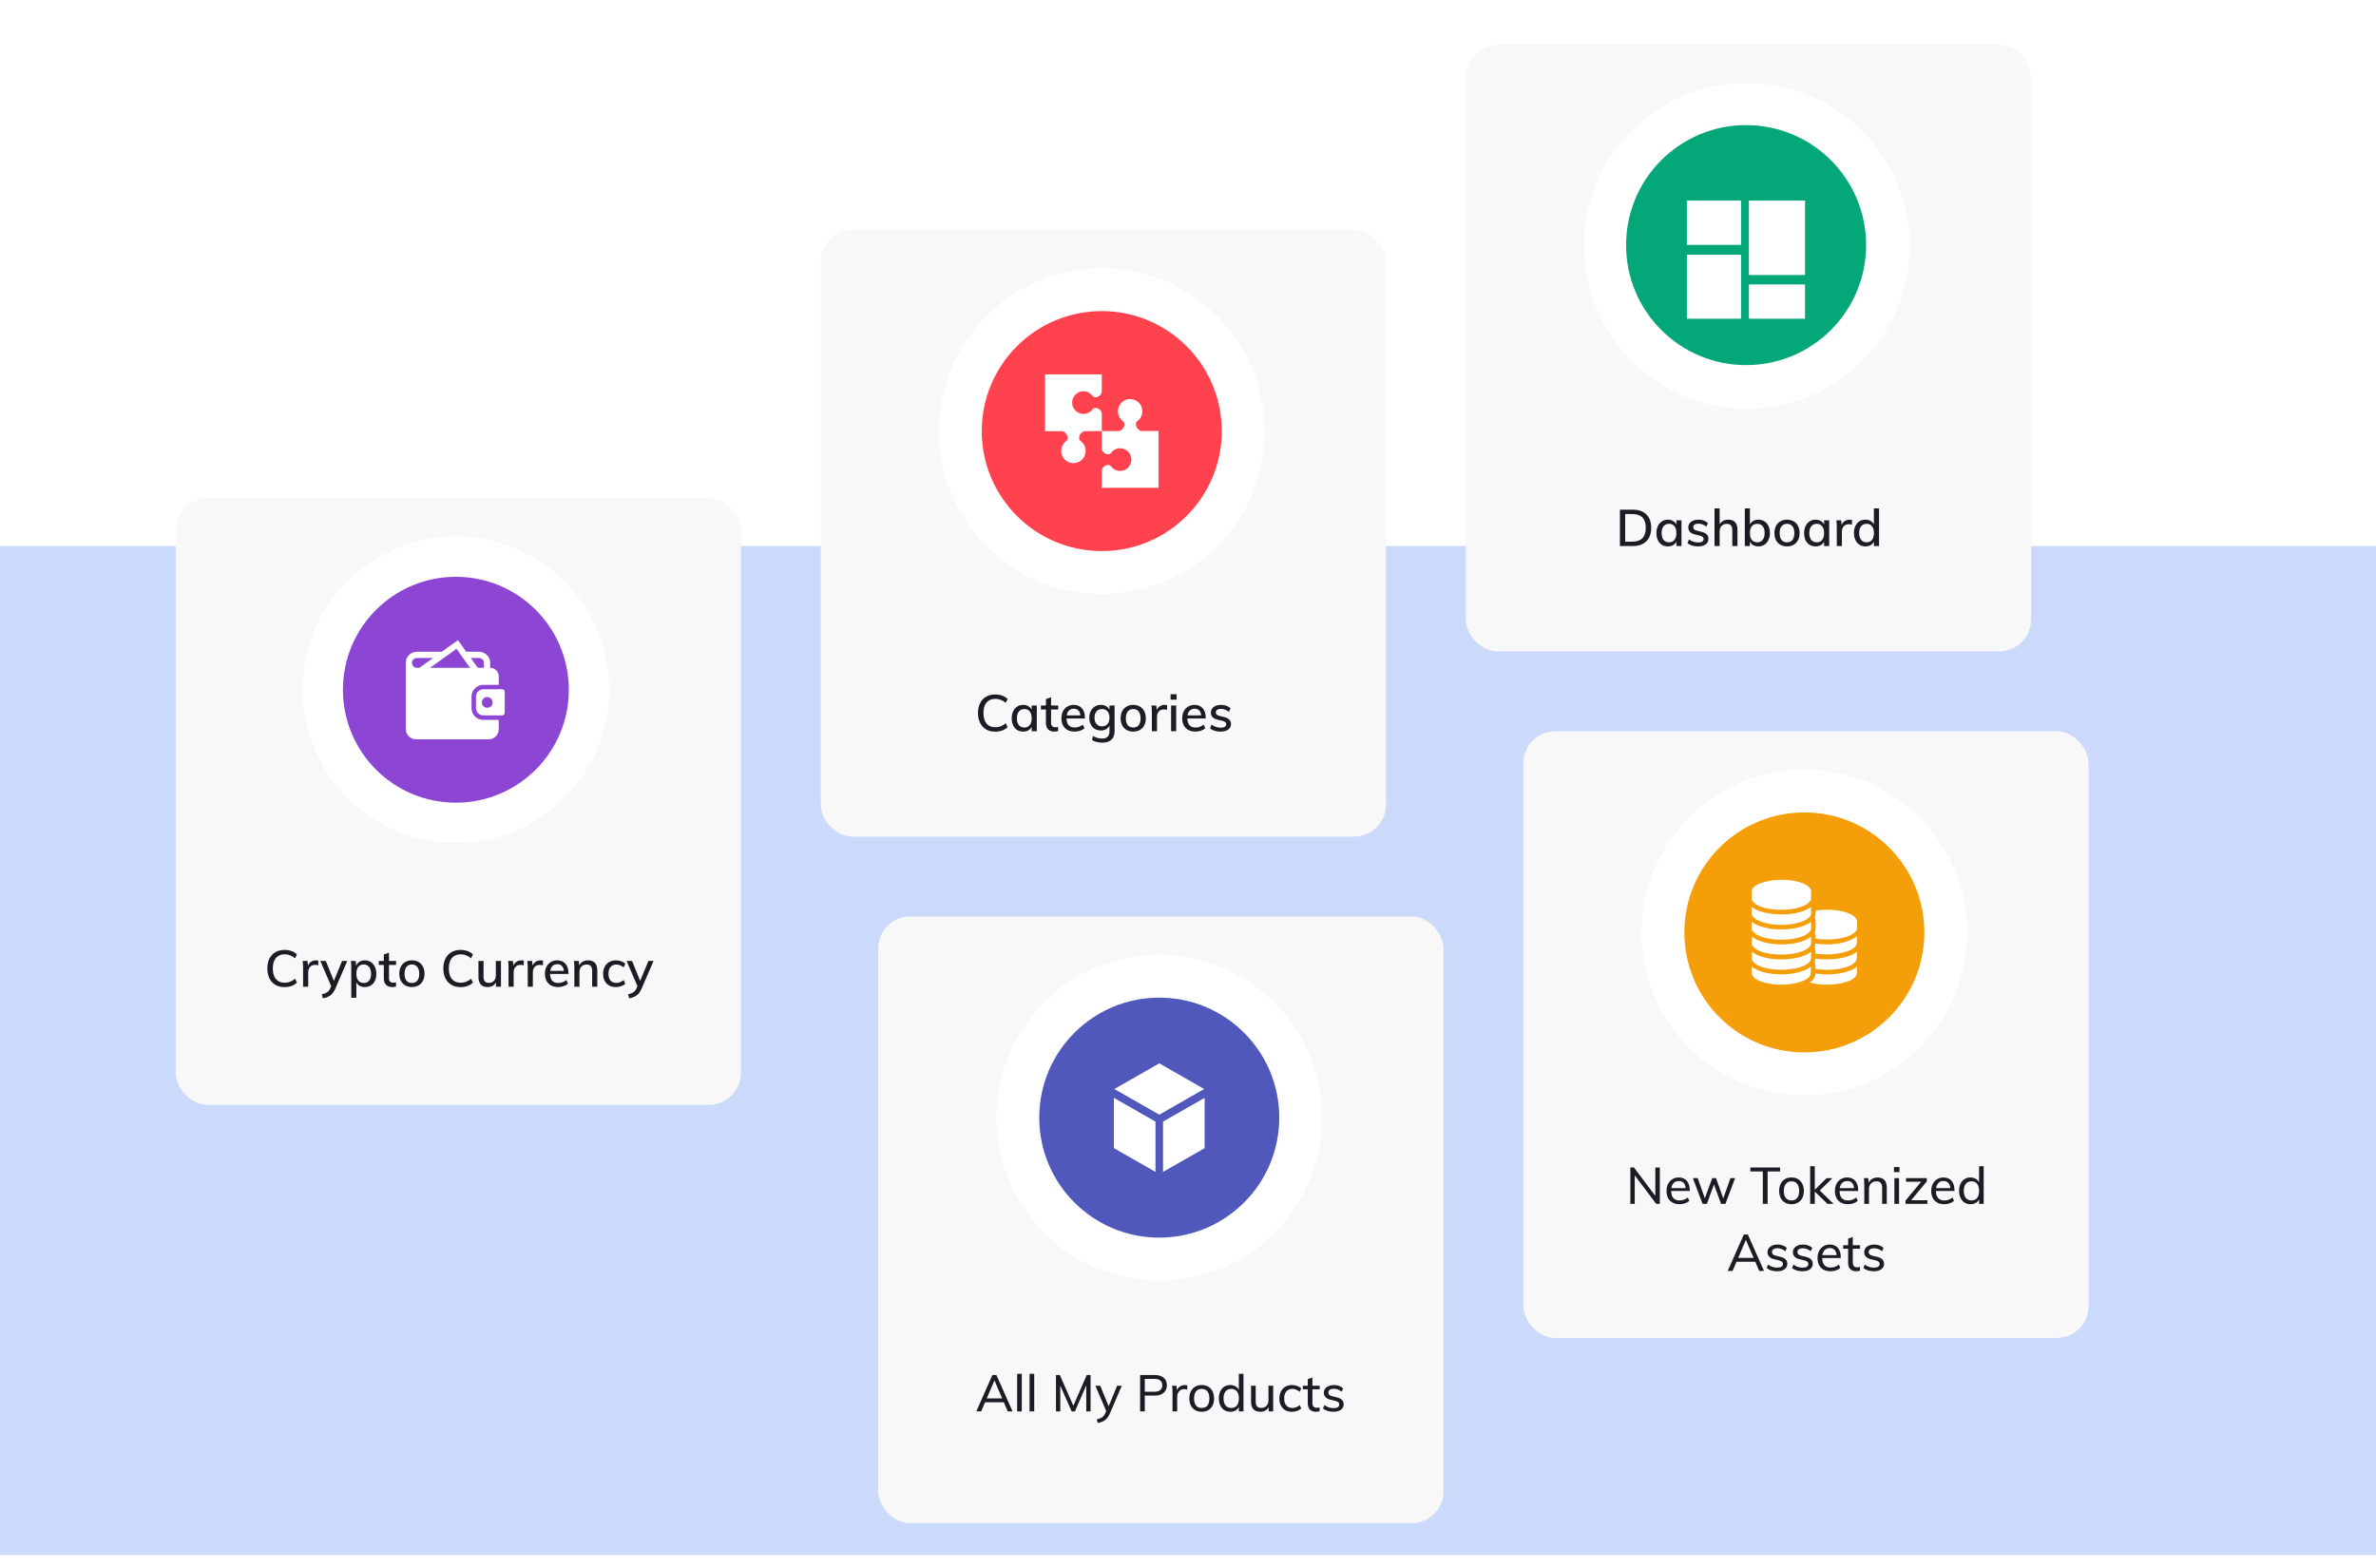 <svg width="744" height="491" viewBox="0 0 744 491" fill="none" xmlns="http://www.w3.org/2000/svg">
<rect opacity="0.3" y="171" width="828" height="316" fill="#5282F0"/>
<g filter="url(#filter0_d)">
<rect x="459" y="11" width="177" height="190" rx="10" fill="#F8F8F8"/>
</g>
<circle cx="547" cy="77" r="51" fill="white"/>
<circle cx="546.758" cy="76.758" r="37.579" fill="#04A777"/>
<g clip-path="url(#clip0)">
<path d="M545.176 76.685H528.215V62.81H545.176V76.685Z" fill="white"/>
<path d="M565.215 86.116H547.64V62.81H565.213V86.116H565.215Z" fill="white"/>
<path d="M545.176 99.809H528.215V79.768H545.176V99.809Z" fill="white"/>
<path d="M565.215 99.806H547.64V89.078H565.213V99.806H565.215Z" fill="white"/>
</g>
<path d="M507.25 159.608H511.234C513.079 159.608 514.509 160.104 515.522 161.096C516.535 162.088 517.042 163.485 517.042 165.288C517.042 167.101 516.535 168.509 515.522 169.512C514.509 170.504 513.079 171 511.234 171H507.25V159.608ZM511.138 169.624C513.943 169.624 515.346 168.179 515.346 165.288C515.346 162.419 513.943 160.984 511.138 160.984H508.898V169.624H511.138ZM526.529 162.936V171H524.929V169.624C524.694 170.104 524.342 170.472 523.873 170.728C523.414 170.984 522.875 171.112 522.257 171.112C521.542 171.112 520.913 170.941 520.369 170.6C519.835 170.259 519.419 169.779 519.121 169.16C518.822 168.531 518.673 167.8 518.673 166.968C518.673 166.136 518.822 165.4 519.121 164.76C519.43 164.12 519.857 163.624 520.401 163.272C520.945 162.92 521.563 162.744 522.257 162.744C522.875 162.744 523.414 162.877 523.873 163.144C524.331 163.4 524.683 163.768 524.929 164.248V162.936H526.529ZM522.641 169.832C523.366 169.832 523.926 169.581 524.321 169.08C524.726 168.568 524.929 167.853 524.929 166.936C524.929 166.008 524.726 165.293 524.321 164.792C523.926 164.291 523.361 164.04 522.625 164.04C521.899 164.04 521.329 164.301 520.913 164.824C520.507 165.336 520.305 166.051 520.305 166.968C520.305 167.875 520.507 168.579 520.913 169.08C521.329 169.581 521.905 169.832 522.641 169.832ZM531.719 171.112C530.311 171.112 529.201 170.771 528.391 170.088L528.871 168.92C529.713 169.56 530.679 169.88 531.767 169.88C532.321 169.88 532.743 169.789 533.031 169.608C533.319 169.416 533.463 169.149 533.463 168.808C533.463 168.52 533.361 168.296 533.159 168.136C532.967 167.965 532.636 167.821 532.167 167.704L530.823 167.384C530.119 167.235 529.58 166.973 529.207 166.6C528.844 166.216 528.663 165.741 528.663 165.176C528.663 164.451 528.951 163.864 529.527 163.416C530.113 162.968 530.887 162.744 531.847 162.744C532.423 162.744 532.967 162.835 533.479 163.016C534.001 163.197 534.444 163.453 534.807 163.784L534.311 164.92C533.532 164.301 532.711 163.992 531.847 163.992C531.324 163.992 530.919 164.093 530.631 164.296C530.343 164.488 530.199 164.76 530.199 165.112C530.199 165.389 530.289 165.613 530.471 165.784C530.652 165.955 530.94 166.088 531.335 166.184L532.711 166.52C533.479 166.691 534.044 166.963 534.407 167.336C534.78 167.699 534.967 168.173 534.967 168.76C534.967 169.485 534.673 170.061 534.087 170.488C533.511 170.904 532.721 171.112 531.719 171.112ZM541.16 162.744C543.09 162.744 544.056 163.821 544.056 165.976V171H542.44V166.072C542.44 165.368 542.301 164.856 542.024 164.536C541.757 164.216 541.325 164.056 540.728 164.056C540.045 164.056 539.496 164.269 539.08 164.696C538.674 165.123 538.472 165.693 538.472 166.408V171H536.872V159.224H538.472V164.184C538.738 163.715 539.106 163.357 539.576 163.112C540.045 162.867 540.573 162.744 541.16 162.744ZM550.628 162.744C551.332 162.744 551.956 162.915 552.5 163.256C553.044 163.597 553.465 164.083 553.764 164.712C554.063 165.341 554.212 166.072 554.212 166.904C554.212 167.736 554.057 168.472 553.748 169.112C553.449 169.741 553.028 170.232 552.484 170.584C551.94 170.936 551.321 171.112 550.628 171.112C550.009 171.112 549.465 170.984 548.996 170.728C548.537 170.461 548.191 170.083 547.956 169.592V171H546.356V159.224H547.956V164.264C548.191 163.784 548.537 163.411 548.996 163.144C549.465 162.877 550.009 162.744 550.628 162.744ZM550.26 169.832C550.985 169.832 551.551 169.576 551.956 169.064C552.361 168.541 552.564 167.821 552.564 166.904C552.564 165.997 552.361 165.293 551.956 164.792C551.551 164.291 550.985 164.04 550.26 164.04C549.524 164.04 548.953 164.291 548.548 164.792C548.153 165.293 547.956 166.008 547.956 166.936C547.956 167.864 548.153 168.579 548.548 169.08C548.953 169.581 549.524 169.832 550.26 169.832ZM559.578 171.112C558.789 171.112 558.095 170.941 557.498 170.6C556.901 170.259 556.437 169.773 556.106 169.144C555.786 168.515 555.626 167.779 555.626 166.936C555.626 166.093 555.786 165.357 556.106 164.728C556.437 164.088 556.901 163.597 557.498 163.256C558.095 162.915 558.789 162.744 559.578 162.744C560.357 162.744 561.045 162.915 561.642 163.256C562.239 163.597 562.698 164.088 563.018 164.728C563.349 165.357 563.514 166.093 563.514 166.936C563.514 167.779 563.349 168.515 563.018 169.144C562.698 169.773 562.239 170.259 561.642 170.6C561.045 170.941 560.357 171.112 559.578 171.112ZM559.562 169.832C560.309 169.832 560.879 169.587 561.274 169.096C561.669 168.605 561.866 167.885 561.866 166.936C561.866 166.008 561.663 165.293 561.258 164.792C560.863 164.291 560.303 164.04 559.578 164.04C558.842 164.04 558.271 164.291 557.866 164.792C557.461 165.293 557.258 166.008 557.258 166.936C557.258 167.885 557.455 168.605 557.85 169.096C558.255 169.587 558.826 169.832 559.562 169.832ZM572.779 162.936V171H571.179V169.624C570.944 170.104 570.592 170.472 570.123 170.728C569.664 170.984 569.125 171.112 568.507 171.112C567.792 171.112 567.163 170.941 566.619 170.6C566.085 170.259 565.669 169.779 565.371 169.16C565.072 168.531 564.923 167.8 564.923 166.968C564.923 166.136 565.072 165.4 565.371 164.76C565.68 164.12 566.107 163.624 566.651 163.272C567.195 162.92 567.813 162.744 568.507 162.744C569.125 162.744 569.664 162.877 570.123 163.144C570.581 163.4 570.933 163.768 571.179 164.248V162.936H572.779ZM568.891 169.832C569.616 169.832 570.176 169.581 570.571 169.08C570.976 168.568 571.179 167.853 571.179 166.936C571.179 166.008 570.976 165.293 570.571 164.792C570.176 164.291 569.611 164.04 568.875 164.04C568.149 164.04 567.579 164.301 567.163 164.824C566.757 165.336 566.555 166.051 566.555 166.968C566.555 167.875 566.757 168.579 567.163 169.08C567.579 169.581 568.155 169.832 568.891 169.832ZM579.169 162.744C579.414 162.744 579.67 162.781 579.937 162.856L579.905 164.328C579.617 164.221 579.302 164.168 578.961 164.168C578.225 164.168 577.67 164.392 577.297 164.84C576.934 165.277 576.753 165.832 576.753 166.504V171H575.153V165.208C575.153 164.365 575.11 163.608 575.025 162.936H576.529L576.673 164.392C576.886 163.859 577.217 163.453 577.665 163.176C578.113 162.888 578.614 162.744 579.169 162.744ZM588.388 159.224V171H586.788V169.624C586.553 170.104 586.201 170.472 585.732 170.728C585.273 170.984 584.735 171.112 584.116 171.112C583.423 171.112 582.804 170.936 582.26 170.584C581.716 170.232 581.289 169.741 580.98 169.112C580.681 168.472 580.532 167.736 580.532 166.904C580.532 166.072 580.681 165.341 580.98 164.712C581.279 164.083 581.695 163.597 582.228 163.256C582.772 162.915 583.401 162.744 584.116 162.744C584.724 162.744 585.257 162.872 585.716 163.128C586.185 163.384 586.537 163.747 586.772 164.216V159.224H588.388ZM584.484 169.832C585.22 169.832 585.785 169.581 586.18 169.08C586.585 168.568 586.788 167.853 586.788 166.936C586.788 166.019 586.585 165.309 586.18 164.808C585.785 164.296 585.225 164.04 584.5 164.04C583.764 164.04 583.188 164.291 582.772 164.792C582.367 165.293 582.164 165.997 582.164 166.904C582.164 167.821 582.367 168.541 582.772 169.064C583.188 169.576 583.759 169.832 584.484 169.832Z" fill="#1C1D24"/>
<g filter="url(#filter1_d)">
<rect x="257" y="69" width="177" height="190" rx="10" fill="#F8F8F8"/>
</g>
<circle cx="345" cy="135" r="51" fill="white"/>
<circle cx="344.998" cy="135.001" r="37.579" fill="#FF424D"/>
<path fill-rule="evenodd" clip-rule="evenodd" d="M345 135.007L339.748 135.012C338.279 135.187 337.279 137.213 338.349 138.102C339.316 138.799 339.947 139.931 339.947 141.212C339.946 143.327 338.231 145.04 336.117 145.04C334.001 145.038 332.288 143.325 332.289 141.21C332.289 139.928 332.922 138.796 333.889 138.101C334.936 137.231 333.954 135.271 332.581 135.02L327.238 135.026V117.237H345.002V122.557C344.986 123.954 342.996 125.043 342.139 124.013C341.495 123.117 340.448 122.532 339.263 122.531C337.306 122.531 335.719 124.116 335.718 126.074C335.718 128.03 337.303 129.617 339.26 129.617C340.446 129.618 341.493 129.034 342.137 128.139C342.999 127.104 345.003 128.157 345.002 129.616V129.679V134.995L350.254 134.989C351.723 134.815 352.723 132.789 351.654 131.9C350.686 131.203 350.055 130.071 350.055 128.789C350.057 126.675 351.771 124.962 353.886 124.962C356.001 124.963 357.714 126.677 357.714 128.792C357.713 130.074 357.081 131.206 356.113 131.901C355.067 132.77 356.048 134.73 357.421 134.982L362.764 134.976V152.764H345V147.445C345.016 146.048 347.006 144.959 347.864 145.989C348.507 146.885 349.554 147.47 350.74 147.47C352.697 147.471 354.283 145.886 354.284 143.928C354.285 141.972 352.699 140.384 350.742 140.384C349.556 140.384 348.509 140.968 347.865 141.862C347.003 142.898 344.999 141.845 345 140.385V140.323V135.007Z" fill="white"/>
<path d="M311.649 229.128C310.55 229.128 309.59 228.893 308.769 228.424C307.958 227.944 307.334 227.267 306.897 226.392C306.459 225.517 306.241 224.483 306.241 223.288C306.241 222.104 306.459 221.075 306.897 220.2C307.334 219.325 307.958 218.653 308.769 218.184C309.59 217.715 310.55 217.48 311.649 217.48C312.427 217.48 313.147 217.603 313.809 217.848C314.481 218.083 315.046 218.429 315.505 218.888L314.929 220.104C314.395 219.667 313.867 219.352 313.345 219.16C312.833 218.957 312.273 218.856 311.665 218.856C310.481 218.856 309.563 219.24 308.913 220.008C308.273 220.776 307.953 221.869 307.953 223.288C307.953 224.717 308.273 225.821 308.913 226.6C309.563 227.368 310.481 227.752 311.665 227.752C312.273 227.752 312.833 227.656 313.345 227.464C313.867 227.261 314.395 226.941 314.929 226.504L315.505 227.72C315.046 228.179 314.481 228.531 313.809 228.776C313.147 229.011 312.427 229.128 311.649 229.128ZM324.654 220.936V229H323.054V227.624C322.819 228.104 322.467 228.472 321.998 228.728C321.539 228.984 321 229.112 320.382 229.112C319.667 229.112 319.038 228.941 318.494 228.6C317.96 228.259 317.544 227.779 317.246 227.16C316.947 226.531 316.798 225.8 316.798 224.968C316.798 224.136 316.947 223.4 317.246 222.76C317.555 222.12 317.982 221.624 318.526 221.272C319.07 220.92 319.688 220.744 320.382 220.744C321 220.744 321.539 220.877 321.998 221.144C322.456 221.4 322.808 221.768 323.054 222.248V220.936H324.654ZM320.766 227.832C321.491 227.832 322.051 227.581 322.446 227.08C322.851 226.568 323.054 225.853 323.054 224.936C323.054 224.008 322.851 223.293 322.446 222.792C322.051 222.291 321.486 222.04 320.75 222.04C320.024 222.04 319.454 222.301 319.038 222.824C318.632 223.336 318.43 224.051 318.43 224.968C318.43 225.875 318.632 226.579 319.038 227.08C319.454 227.581 320.03 227.832 320.766 227.832ZM329.124 222.184V226.232C329.124 226.787 329.241 227.181 329.476 227.416C329.721 227.64 330.057 227.752 330.484 227.752C330.761 227.752 331.044 227.709 331.332 227.624V228.936C330.98 229.053 330.58 229.112 330.132 229.112C329.3 229.112 328.654 228.877 328.196 228.408C327.737 227.939 327.508 227.256 327.508 226.36V222.184H325.94V220.936H327.508V218.92L329.124 218.36V220.936H331.348V222.184H329.124ZM339.72 225H333.96C334.014 226.888 334.872 227.832 336.536 227.832C337.464 227.832 338.312 227.528 339.08 226.92L339.576 228.072C339.214 228.392 338.75 228.648 338.184 228.84C337.63 229.021 337.07 229.112 336.504 229.112C335.214 229.112 334.2 228.744 333.464 228.008C332.728 227.261 332.36 226.243 332.36 224.952C332.36 224.131 332.52 223.4 332.84 222.76C333.171 222.12 333.63 221.624 334.216 221.272C334.803 220.92 335.47 220.744 336.216 220.744C337.304 220.744 338.158 221.096 338.776 221.8C339.406 222.504 339.72 223.48 339.72 224.728V225ZM336.248 221.944C335.64 221.944 335.144 222.125 334.76 222.488C334.376 222.851 334.131 223.368 334.024 224.04H338.296C338.232 223.357 338.024 222.84 337.672 222.488C337.32 222.125 336.846 221.944 336.248 221.944ZM349.015 220.936V228.856C349.015 230.083 348.689 231.005 348.039 231.624C347.399 232.253 346.444 232.568 345.175 232.568C343.948 232.568 342.876 232.301 341.959 231.768L342.231 230.504C342.732 230.771 343.212 230.968 343.671 231.096C344.14 231.224 344.636 231.288 345.159 231.288C346.663 231.288 347.415 230.52 347.415 228.984V227.24C347.169 227.709 346.812 228.083 346.343 228.36C345.873 228.627 345.329 228.76 344.711 228.76C344.007 228.76 343.377 228.595 342.823 228.264C342.279 227.933 341.852 227.464 341.543 226.856C341.244 226.248 341.095 225.549 341.095 224.76C341.095 223.971 341.244 223.272 341.543 222.664C341.852 222.056 342.279 221.587 342.823 221.256C343.377 220.915 344.007 220.744 344.711 220.744C345.329 220.744 345.873 220.877 346.343 221.144C346.812 221.4 347.169 221.768 347.415 222.248V220.936H349.015ZM345.079 227.464C345.804 227.464 346.375 227.224 346.791 226.744C347.207 226.264 347.415 225.603 347.415 224.76C347.415 223.917 347.207 223.256 346.791 222.776C346.385 222.285 345.815 222.04 345.079 222.04C344.353 222.04 343.777 222.285 343.351 222.776C342.935 223.256 342.727 223.917 342.727 224.76C342.727 225.592 342.935 226.253 343.351 226.744C343.777 227.224 344.353 227.464 345.079 227.464ZM354.859 229.112C354.07 229.112 353.376 228.941 352.779 228.6C352.182 228.259 351.718 227.773 351.387 227.144C351.067 226.515 350.907 225.779 350.907 224.936C350.907 224.093 351.067 223.357 351.387 222.728C351.718 222.088 352.182 221.597 352.779 221.256C353.376 220.915 354.07 220.744 354.859 220.744C355.638 220.744 356.326 220.915 356.923 221.256C357.52 221.597 357.979 222.088 358.299 222.728C358.63 223.357 358.795 224.093 358.795 224.936C358.795 225.779 358.63 226.515 358.299 227.144C357.979 227.773 357.52 228.259 356.923 228.6C356.326 228.941 355.638 229.112 354.859 229.112ZM354.843 227.832C355.59 227.832 356.16 227.587 356.555 227.096C356.95 226.605 357.147 225.885 357.147 224.936C357.147 224.008 356.944 223.293 356.539 222.792C356.144 222.291 355.584 222.04 354.859 222.04C354.123 222.04 353.552 222.291 353.147 222.792C352.742 223.293 352.539 224.008 352.539 224.936C352.539 225.885 352.736 226.605 353.131 227.096C353.536 227.587 354.107 227.832 354.843 227.832ZM364.7 220.744C364.945 220.744 365.201 220.781 365.468 220.856L365.436 222.328C365.148 222.221 364.833 222.168 364.492 222.168C363.756 222.168 363.201 222.392 362.828 222.84C362.465 223.277 362.284 223.832 362.284 224.504V229H360.684V223.208C360.684 222.365 360.641 221.608 360.556 220.936H362.06L362.204 222.392C362.417 221.859 362.748 221.453 363.196 221.176C363.644 220.888 364.145 220.744 364.7 220.744ZM366.7 220.936H368.3V229H366.7V220.936ZM368.428 217.416V219.112H366.556V217.416H368.428ZM377.548 225H371.788C371.842 226.888 372.7 227.832 374.364 227.832C375.292 227.832 376.14 227.528 376.908 226.92L377.404 228.072C377.042 228.392 376.578 228.648 376.012 228.84C375.458 229.021 374.898 229.112 374.332 229.112C373.042 229.112 372.028 228.744 371.292 228.008C370.556 227.261 370.188 226.243 370.188 224.952C370.188 224.131 370.348 223.4 370.668 222.76C370.999 222.12 371.458 221.624 372.044 221.272C372.631 220.92 373.298 220.744 374.044 220.744C375.132 220.744 375.986 221.096 376.604 221.8C377.234 222.504 377.548 223.48 377.548 224.728V225ZM374.076 221.944C373.468 221.944 372.972 222.125 372.588 222.488C372.204 222.851 371.959 223.368 371.852 224.04H376.124C376.06 223.357 375.852 222.84 375.5 222.488C375.148 222.125 374.674 221.944 374.076 221.944ZM382.219 229.112C380.811 229.112 379.701 228.771 378.891 228.088L379.371 226.92C380.213 227.56 381.179 227.88 382.267 227.88C382.821 227.88 383.243 227.789 383.531 227.608C383.819 227.416 383.963 227.149 383.963 226.808C383.963 226.52 383.861 226.296 383.659 226.136C383.467 225.965 383.136 225.821 382.667 225.704L381.323 225.384C380.619 225.235 380.08 224.973 379.707 224.6C379.344 224.216 379.163 223.741 379.163 223.176C379.163 222.451 379.451 221.864 380.027 221.416C380.613 220.968 381.387 220.744 382.347 220.744C382.923 220.744 383.467 220.835 383.979 221.016C384.501 221.197 384.944 221.453 385.307 221.784L384.811 222.92C384.032 222.301 383.211 221.992 382.347 221.992C381.824 221.992 381.419 222.093 381.131 222.296C380.843 222.488 380.699 222.76 380.699 223.112C380.699 223.389 380.789 223.613 380.971 223.784C381.152 223.955 381.44 224.088 381.835 224.184L383.211 224.52C383.979 224.691 384.544 224.963 384.907 225.336C385.28 225.699 385.467 226.173 385.467 226.76C385.467 227.485 385.173 228.061 384.587 228.488C384.011 228.904 383.221 229.112 382.219 229.112Z" fill="#1C1D24"/>
<g filter="url(#filter2_d)">
<rect x="275" y="284" width="177" height="190" rx="10" fill="#F8F8F8"/>
</g>
<circle cx="363" cy="350" r="51" fill="white"/>
<circle cx="362.998" cy="350.003" r="37.579" fill="#5158BB"/>
<path fill-rule="evenodd" clip-rule="evenodd" d="M348.798 343.807L361.816 351.246V366.999L348.798 359.56V343.807ZM377.204 343.807L364.186 351.246V366.999L377.204 359.56V343.807ZM363.008 349.073L348.943 341.036L363.008 332.999L377.059 341.036L363.008 349.073Z" fill="white"/>
<path d="M307.228 442H305.708L310.748 430.608H312.012L317.068 442H315.564L311.148 431.712H311.644L307.228 442ZM307.868 439.136L308.396 437.92H314.348L314.876 439.136H307.868ZM318.497 442V430.224H319.953V442H318.497ZM322.388 442V430.224H323.844V442H322.388ZM330.657 442V430.608H331.873L336.417 440.96H335.777L340.289 430.608H341.489V442H340.145V432.624L340.641 432.688L336.593 442H335.569L331.457 432.688L332.001 432.624L332.017 442H330.657ZM343.723 445.632L343.419 444.512C343.91 444.395 344.321 444.256 344.651 444.096C344.993 443.947 345.275 443.749 345.499 443.504C345.723 443.269 345.921 442.955 346.091 442.56L346.619 441.36L346.955 440.88L349.819 433.952H351.275L347.515 442.688C347.227 443.349 346.897 443.877 346.523 444.272C346.15 444.677 345.729 444.981 345.259 445.184C344.801 445.387 344.289 445.536 343.723 445.632ZM346.635 442.448L343.003 433.952H344.523L347.355 440.88L346.635 442.448ZM357.001 442V430.608H361.625C362.809 430.608 363.732 430.896 364.393 431.472C365.054 432.037 365.385 432.821 365.385 433.824C365.385 434.805 365.049 435.589 364.377 436.176C363.716 436.752 362.798 437.04 361.625 437.04H358.473V442H357.001ZM358.473 435.84H361.481C362.302 435.84 362.916 435.664 363.321 435.312C363.737 434.96 363.945 434.464 363.945 433.824C363.945 433.173 363.737 432.677 363.321 432.336C362.916 431.984 362.302 431.808 361.481 431.808H358.473V435.84ZM367.154 442V436.208C367.154 435.835 367.143 435.461 367.122 435.088C367.111 434.704 367.079 434.325 367.026 433.952H368.402L368.578 435.952L368.402 435.888C368.54 435.184 368.855 434.656 369.346 434.304C369.847 433.941 370.407 433.76 371.026 433.76C371.175 433.76 371.308 433.771 371.426 433.792C371.554 433.803 371.671 433.824 371.778 433.856L371.762 435.184C371.495 435.088 371.196 435.04 370.866 435.04C370.322 435.04 369.884 435.157 369.554 435.392C369.223 435.627 368.983 435.925 368.834 436.288C368.684 436.651 368.61 437.04 368.61 437.456V442H367.154ZM376.296 442.112C375.517 442.112 374.834 441.941 374.248 441.6C373.672 441.259 373.224 440.779 372.904 440.16C372.584 439.531 372.424 438.789 372.424 437.936C372.424 437.093 372.584 436.357 372.904 435.728C373.224 435.088 373.672 434.597 374.248 434.256C374.834 433.915 375.517 433.744 376.296 433.744C377.085 433.744 377.768 433.915 378.344 434.256C378.92 434.597 379.368 435.088 379.688 435.728C380.008 436.357 380.168 437.093 380.168 437.936C380.168 438.789 380.008 439.531 379.688 440.16C379.368 440.779 378.92 441.259 378.344 441.6C377.768 441.941 377.085 442.112 376.296 442.112ZM376.296 440.928C377.064 440.928 377.656 440.677 378.072 440.176C378.488 439.664 378.696 438.917 378.696 437.936C378.696 436.965 378.482 436.224 378.056 435.712C377.64 435.2 377.053 434.944 376.296 434.944C375.549 434.944 374.962 435.2 374.536 435.712C374.109 436.224 373.896 436.965 373.896 437.936C373.896 438.917 374.104 439.664 374.52 440.176C374.936 440.677 375.528 440.928 376.296 440.928ZM389.37 442H387.93V439.872L388.122 440.064C387.941 440.715 387.594 441.221 387.082 441.584C386.57 441.936 385.951 442.112 385.226 442.112C384.533 442.112 383.914 441.941 383.37 441.6C382.837 441.248 382.415 440.757 382.106 440.128C381.807 439.488 381.658 438.747 381.658 437.904C381.658 437.061 381.807 436.331 382.106 435.712C382.405 435.083 382.821 434.597 383.354 434.256C383.898 433.915 384.522 433.744 385.226 433.744C385.951 433.744 386.57 433.925 387.082 434.288C387.594 434.651 387.941 435.152 388.122 435.792L387.914 435.984V430.224H389.37V442ZM385.546 440.928C386.303 440.928 386.89 440.672 387.306 440.16C387.722 439.637 387.93 438.896 387.93 437.936C387.93 436.987 387.722 436.251 387.306 435.728C386.901 435.205 386.314 434.944 385.546 434.944C384.789 434.944 384.197 435.205 383.77 435.728C383.343 436.24 383.13 436.965 383.13 437.904C383.13 438.864 383.343 439.611 383.77 440.144C384.197 440.667 384.789 440.928 385.546 440.928ZM394.658 442.112C393.687 442.112 392.957 441.845 392.466 441.312C391.986 440.768 391.746 439.968 391.746 438.912V433.952H393.202V438.896C393.202 439.589 393.341 440.101 393.618 440.432C393.906 440.752 394.343 440.912 394.93 440.912C395.613 440.912 396.162 440.693 396.578 440.256C396.994 439.808 397.202 439.216 397.202 438.48V433.952H398.674V442H397.25V440.272L397.442 440.192C397.229 440.821 396.871 441.301 396.37 441.632C395.869 441.952 395.298 442.112 394.658 442.112ZM404.531 442.112C403.72 442.112 403.022 441.941 402.435 441.6C401.859 441.259 401.411 440.779 401.091 440.16C400.771 439.541 400.611 438.811 400.611 437.968C400.611 437.136 400.771 436.4 401.091 435.76C401.422 435.12 401.886 434.624 402.483 434.272C403.08 433.92 403.784 433.744 404.595 433.744C405.15 433.744 405.683 433.84 406.195 434.032C406.707 434.213 407.128 434.469 407.459 434.8L406.995 435.856C406.611 435.557 406.227 435.333 405.843 435.184C405.47 435.024 405.08 434.944 404.675 434.944C403.896 434.944 403.272 435.205 402.803 435.728C402.344 436.251 402.115 436.997 402.115 437.968C402.115 438.917 402.344 439.648 402.803 440.16C403.262 440.672 403.891 440.928 404.691 440.928C405.075 440.928 405.459 440.853 405.843 440.704C406.227 440.555 406.611 440.325 406.995 440.016L407.459 441.072C407.118 441.392 406.686 441.648 406.163 441.84C405.64 442.021 405.096 442.112 404.531 442.112ZM407.956 435.072V433.952H413.236V435.072H407.956ZM413.204 440.736V441.952C413.022 442.005 412.836 442.043 412.644 442.064C412.462 442.096 412.265 442.112 412.052 442.112C411.262 442.112 410.638 441.888 410.18 441.44C409.732 440.992 409.508 440.331 409.508 439.456V431.904L410.964 431.392V439.296C410.964 439.712 411.022 440.037 411.14 440.272C411.268 440.496 411.433 440.656 411.636 440.752C411.849 440.837 412.089 440.88 412.356 440.88C412.505 440.88 412.644 440.869 412.772 440.848C412.9 440.827 413.044 440.789 413.204 440.736ZM417.547 442.112C416.171 442.112 415.077 441.765 414.267 441.072L414.731 440.016C415.157 440.347 415.6 440.592 416.059 440.752C416.528 440.901 417.04 440.976 417.595 440.976C418.171 440.976 418.608 440.88 418.907 440.688C419.216 440.485 419.371 440.197 419.371 439.824C419.371 439.525 419.264 439.291 419.051 439.12C418.848 438.939 418.507 438.789 418.027 438.672L416.683 438.352C415.989 438.203 415.456 437.936 415.083 437.552C414.72 437.168 414.539 436.704 414.539 436.16C414.539 435.691 414.667 435.275 414.923 434.912C415.189 434.549 415.557 434.267 416.027 434.064C416.496 433.851 417.051 433.744 417.691 433.744C418.256 433.744 418.789 433.835 419.291 434.016C419.803 434.197 420.235 434.459 420.587 434.8L420.123 435.84C419.739 435.52 419.344 435.285 418.939 435.136C418.533 434.976 418.112 434.896 417.674 434.896C417.131 434.896 416.704 435.003 416.395 435.216C416.096 435.429 415.947 435.717 415.947 436.08C415.947 436.389 416.043 436.635 416.235 436.816C416.427 436.997 416.731 437.141 417.147 437.248L418.507 437.584C419.275 437.744 419.84 438.011 420.203 438.384C420.565 438.747 420.747 439.216 420.747 439.792C420.747 440.496 420.459 441.061 419.883 441.488C419.307 441.904 418.528 442.112 417.547 442.112Z" fill="#1C1D24"/>
<g filter="url(#filter3_d)">
<rect x="477" y="226" width="177" height="190" rx="10" fill="#F8F8F8"/>
</g>
<circle cx="565" cy="292" r="51" fill="white"/>
<circle cx="564.998" cy="292.003" r="37.579" fill="#F49F0A"/>
<path fill-rule="evenodd" clip-rule="evenodd" d="M567.105 280.054C567.12 281.579 567.124 281.923 566.482 282.564C563.533 285.651 552.147 285.719 549.13 282.633C548.718 282.222 548.512 281.81 548.512 281.33V279.135C548.512 277.146 552.696 275.569 557.84 275.5C562.984 275.5 567.099 277.146 567.099 279.135C567.099 279.483 567.102 279.787 567.105 280.054ZM549.13 287.297C549.747 287.914 550.776 288.463 552.148 288.874C557.017 290.383 564.219 289.56 566.482 287.297C566.894 286.885 567.1 286.474 567.1 285.994V284.005C563.122 287.16 552.491 287.16 548.513 284.005V285.925V286.062C548.513 286.474 548.718 286.885 549.13 287.297ZM568.538 285.174C569.635 284.968 570.87 284.899 572.173 284.899C577.317 284.899 581.432 286.545 581.501 288.466V290.592C581.501 291.072 581.295 291.484 580.884 291.895C578.963 293.884 573.065 294.707 568.538 293.953C568.538 293.843 568.54 293.736 568.541 293.631C568.549 293.017 568.557 292.481 568.264 291.895C568.555 291.254 568.549 290.811 568.541 290.186V290.186C568.54 290.076 568.538 289.961 568.538 289.838C568.538 289.637 568.54 289.454 568.541 289.285C568.549 288.36 568.554 287.869 568.264 287.231C568.47 286.82 568.538 286.408 568.538 285.928V285.174ZM568.469 295.457C568.469 295.868 568.332 296.28 568.194 296.623C568.4 296.966 568.469 297.377 568.469 297.789V297.857V298.612C569.566 298.818 570.801 298.886 572.104 298.886C574.642 298.886 579.031 298.338 580.814 296.554C581.226 296.143 581.432 295.731 581.432 295.251V293.194C581.02 293.536 580.471 293.879 579.854 294.154C576.905 295.731 572.241 296.074 568.469 295.457ZM568.194 301.356C568.332 301.013 568.469 300.601 568.469 300.19C572.241 300.739 576.905 300.396 579.854 299.024C580.471 298.75 581.02 298.407 581.432 298.064V300.053C581.432 300.533 581.226 300.944 580.814 301.356C578.894 303.345 573.201 304.237 568.469 303.413V302.659C568.469 302.179 568.4 301.767 568.194 301.356ZM566.686 307.669C567.783 306.915 568.469 306.023 568.469 304.857C573.202 305.612 578.826 304.857 581.432 302.731V304.72C581.432 307.738 572.584 309.384 566.686 307.669ZM567.031 302.731C564.768 304.514 560.721 305.132 557.772 305.132C554.137 305.132 550.502 304.309 548.513 302.731V304.72C548.513 306.709 552.696 308.355 557.772 308.355C562.71 308.355 567.031 306.778 567.031 304.72V302.731ZM566.481 301.356C564.835 303.071 560.72 303.688 557.771 303.688C553.793 303.688 550.432 302.728 549.197 301.424C548.786 301.013 548.58 300.601 548.58 300.121V299.984V298.064C552.627 301.356 563.395 301.15 567.099 298.064V298.132V300.053C567.099 300.533 566.893 300.944 566.481 301.356ZM549.128 296.624C552.145 299.779 563.599 299.642 566.48 296.624C566.892 296.213 567.097 295.801 567.097 295.321V293.401V293.332C563.257 296.556 552.557 296.556 548.579 293.332V295.321C548.51 295.801 548.716 296.282 549.128 296.624ZM566.481 291.962C563.395 295.117 552.078 294.98 549.129 291.962C548.486 291.32 548.491 290.926 548.506 289.509C548.509 289.263 548.512 288.985 548.512 288.67C552.627 291.962 563.326 291.757 567.099 288.67V288.739V290.659C567.099 291.139 566.893 291.551 566.481 291.962Z" fill="white"/>
<path d="M510.509 377V365.608H511.629L518.733 375.032L518.333 375.144V365.608H519.741V377H518.605L511.517 367.592L511.885 367.464V377H510.509ZM528.974 376.056C528.622 376.387 528.168 376.648 527.614 376.84C527.059 377.021 526.494 377.112 525.918 377.112C525.075 377.112 524.35 376.947 523.742 376.616C523.134 376.285 522.664 375.811 522.334 375.192C522.003 374.563 521.838 373.816 521.838 372.952C521.838 372.12 521.998 371.389 522.318 370.76C522.648 370.131 523.102 369.64 523.678 369.288C524.254 368.925 524.915 368.744 525.662 368.744C526.387 368.744 527.006 368.904 527.518 369.224C528.04 369.544 528.435 370.003 528.702 370.6C528.979 371.187 529.118 371.891 529.118 372.712V372.968H523.118V372.072H528.286L527.838 372.648C527.859 371.741 527.683 371.048 527.31 370.568C526.936 370.088 526.392 369.848 525.678 369.848C524.931 369.848 524.344 370.115 523.918 370.648C523.502 371.171 523.294 371.907 523.294 372.856C523.294 373.88 523.518 374.653 523.966 375.176C524.414 375.688 525.075 375.944 525.95 375.944C526.419 375.944 526.867 375.869 527.294 375.72C527.72 375.56 528.126 375.325 528.51 375.016L528.974 376.056ZM533.119 377L530.095 368.952H531.615L534.047 375.848H533.631L536.143 368.952H537.343L539.807 375.848H539.407L541.871 368.952H543.311L540.287 377H538.927L536.319 369.912H537.071L534.479 377H533.119ZM551.994 377V366.856H548.09V365.608H557.402V366.856H553.498V377H551.994ZM560.975 377.112C560.197 377.112 559.514 376.941 558.927 376.6C558.351 376.259 557.903 375.779 557.583 375.16C557.263 374.531 557.103 373.789 557.103 372.936C557.103 372.093 557.263 371.357 557.583 370.728C557.903 370.088 558.351 369.597 558.927 369.256C559.514 368.915 560.197 368.744 560.975 368.744C561.765 368.744 562.447 368.915 563.023 369.256C563.599 369.597 564.047 370.088 564.367 370.728C564.687 371.357 564.847 372.093 564.847 372.936C564.847 373.789 564.687 374.531 564.367 375.16C564.047 375.779 563.599 376.259 563.023 376.6C562.447 376.941 561.765 377.112 560.975 377.112ZM560.975 375.928C561.743 375.928 562.335 375.677 562.751 375.176C563.167 374.664 563.375 373.917 563.375 372.936C563.375 371.965 563.162 371.224 562.735 370.712C562.319 370.2 561.733 369.944 560.975 369.944C560.229 369.944 559.642 370.2 559.215 370.712C558.789 371.224 558.575 371.965 558.575 372.936C558.575 373.917 558.783 374.664 559.199 375.176C559.615 375.677 560.207 375.928 560.975 375.928ZM572.258 377L567.986 372.888L571.954 368.968H573.778L569.362 373.272L569.426 372.424L574.13 377H572.258ZM566.818 377V365.224H568.274V377H566.818ZM581.708 376.056C581.356 376.387 580.903 376.648 580.348 376.84C579.793 377.021 579.228 377.112 578.652 377.112C577.809 377.112 577.084 376.947 576.476 376.616C575.868 376.285 575.399 375.811 575.068 375.192C574.737 374.563 574.572 373.816 574.572 372.952C574.572 372.12 574.732 371.389 575.052 370.76C575.383 370.131 575.836 369.64 576.412 369.288C576.988 368.925 577.649 368.744 578.396 368.744C579.121 368.744 579.74 368.904 580.252 369.224C580.775 369.544 581.169 370.003 581.436 370.6C581.713 371.187 581.852 371.891 581.852 372.712V372.968H575.852V372.072H581.02L580.572 372.648C580.593 371.741 580.417 371.048 580.044 370.568C579.671 370.088 579.127 369.848 578.412 369.848C577.665 369.848 577.079 370.115 576.652 370.648C576.236 371.171 576.028 371.907 576.028 372.856C576.028 373.88 576.252 374.653 576.7 375.176C577.148 375.688 577.809 375.944 578.684 375.944C579.153 375.944 579.601 375.869 580.028 375.72C580.455 375.56 580.86 375.325 581.244 375.016L581.708 376.056ZM583.771 377V371.208C583.771 370.835 583.76 370.461 583.739 370.088C583.728 369.704 583.696 369.325 583.643 368.952H585.019L585.163 370.6L585.003 370.696C585.237 370.067 585.611 369.587 586.123 369.256C586.645 368.915 587.243 368.744 587.915 368.744C589.845 368.744 590.811 369.816 590.811 371.96V377H589.355V372.04C589.355 371.315 589.211 370.787 588.923 370.456C588.645 370.115 588.197 369.944 587.579 369.944C586.864 369.944 586.293 370.168 585.867 370.616C585.44 371.053 585.227 371.645 585.227 372.392V377H583.771ZM593.193 377V368.952H594.649V377H593.193ZM593.065 365.48H594.777V367.064H593.065V365.48ZM596.667 377V375.992L602.027 369.544L602.235 370.072H596.827V368.952H603.339V369.976L597.979 376.408L597.819 375.864H603.515V377H596.667ZM611.864 376.056C611.512 376.387 611.059 376.648 610.504 376.84C609.95 377.021 609.384 377.112 608.808 377.112C607.966 377.112 607.24 376.947 606.632 376.616C606.024 376.285 605.555 375.811 605.224 375.192C604.894 374.563 604.728 373.816 604.728 372.952C604.728 372.12 604.888 371.389 605.208 370.76C605.539 370.131 605.992 369.64 606.568 369.288C607.144 368.925 607.806 368.744 608.552 368.744C609.278 368.744 609.896 368.904 610.408 369.224C610.931 369.544 611.326 370.003 611.592 370.6C611.87 371.187 612.008 371.891 612.008 372.712V372.968H606.008V372.072H611.176L610.728 372.648C610.75 371.741 610.574 371.048 610.2 370.568C609.827 370.088 609.283 369.848 608.568 369.848C607.822 369.848 607.235 370.115 606.808 370.648C606.392 371.171 606.184 371.907 606.184 372.856C606.184 373.88 606.408 374.653 606.856 375.176C607.304 375.688 607.966 375.944 608.84 375.944C609.31 375.944 609.758 375.869 610.184 375.72C610.611 375.56 611.016 375.325 611.4 375.016L611.864 376.056ZM621.159 377H619.719V374.872L619.911 375.064C619.73 375.715 619.383 376.221 618.871 376.584C618.359 376.936 617.74 377.112 617.015 377.112C616.322 377.112 615.703 376.941 615.159 376.6C614.626 376.248 614.204 375.757 613.895 375.128C613.596 374.488 613.447 373.747 613.447 372.904C613.447 372.061 613.596 371.331 613.895 370.712C614.194 370.083 614.61 369.597 615.143 369.256C615.687 368.915 616.311 368.744 617.015 368.744C617.74 368.744 618.359 368.925 618.871 369.288C619.383 369.651 619.73 370.152 619.911 370.792L619.703 370.984V365.224H621.159V377ZM617.335 375.928C618.092 375.928 618.679 375.672 619.095 375.16C619.511 374.637 619.719 373.896 619.719 372.936C619.719 371.987 619.511 371.251 619.095 370.728C618.69 370.205 618.103 369.944 617.335 369.944C616.578 369.944 615.986 370.205 615.559 370.728C615.132 371.24 614.919 371.965 614.919 372.904C614.919 373.864 615.132 374.611 615.559 375.144C615.986 375.667 616.578 375.928 617.335 375.928ZM542.525 398H541.005L546.045 386.608H547.309L552.365 398H550.861L546.445 387.712H546.941L542.525 398ZM543.165 395.136L543.693 393.92H549.645L550.173 395.136H543.165ZM556.468 398.112C555.092 398.112 553.999 397.765 553.188 397.072L553.652 396.016C554.079 396.347 554.522 396.592 554.98 396.752C555.45 396.901 555.962 396.976 556.516 396.976C557.092 396.976 557.53 396.88 557.828 396.688C558.138 396.485 558.292 396.197 558.292 395.824C558.292 395.525 558.186 395.291 557.972 395.12C557.77 394.939 557.428 394.789 556.948 394.672L555.604 394.352C554.911 394.203 554.378 393.936 554.004 393.552C553.642 393.168 553.46 392.704 553.46 392.16C553.46 391.691 553.588 391.275 553.844 390.912C554.111 390.549 554.479 390.267 554.948 390.064C555.418 389.851 555.972 389.744 556.612 389.744C557.178 389.744 557.711 389.835 558.212 390.016C558.724 390.197 559.156 390.459 559.508 390.8L559.044 391.84C558.66 391.52 558.266 391.285 557.86 391.136C557.455 390.976 557.034 390.896 556.596 390.896C556.052 390.896 555.626 391.003 555.316 391.216C555.018 391.429 554.868 391.717 554.868 392.08C554.868 392.389 554.964 392.635 555.156 392.816C555.348 392.997 555.652 393.141 556.068 393.248L557.428 393.584C558.196 393.744 558.762 394.011 559.124 394.384C559.487 394.747 559.668 395.216 559.668 395.792C559.668 396.496 559.38 397.061 558.804 397.488C558.228 397.904 557.45 398.112 556.468 398.112ZM564.422 398.112C563.046 398.112 561.952 397.765 561.142 397.072L561.606 396.016C562.032 396.347 562.475 396.592 562.934 396.752C563.403 396.901 563.915 396.976 564.47 396.976C565.046 396.976 565.483 396.88 565.782 396.688C566.091 396.485 566.246 396.197 566.246 395.824C566.246 395.525 566.139 395.291 565.926 395.12C565.723 394.939 565.382 394.789 564.902 394.672L563.558 394.352C562.864 394.203 562.331 393.936 561.958 393.552C561.595 393.168 561.414 392.704 561.414 392.16C561.414 391.691 561.542 391.275 561.798 390.912C562.064 390.549 562.432 390.267 562.902 390.064C563.371 389.851 563.926 389.744 564.566 389.744C565.131 389.744 565.664 389.835 566.166 390.016C566.678 390.197 567.11 390.459 567.462 390.8L566.998 391.84C566.614 391.52 566.219 391.285 565.814 391.136C565.408 390.976 564.987 390.896 564.549 390.896C564.006 390.896 563.579 391.003 563.27 391.216C562.971 391.429 562.822 391.717 562.822 392.08C562.822 392.389 562.918 392.635 563.11 392.816C563.302 392.997 563.606 393.141 564.022 393.248L565.382 393.584C566.15 393.744 566.715 394.011 567.078 394.384C567.44 394.747 567.622 395.216 567.622 395.792C567.622 396.496 567.334 397.061 566.758 397.488C566.182 397.904 565.403 398.112 564.422 398.112ZM576.263 397.056C575.911 397.387 575.457 397.648 574.903 397.84C574.348 398.021 573.783 398.112 573.207 398.112C572.364 398.112 571.639 397.947 571.031 397.616C570.423 397.285 569.953 396.811 569.623 396.192C569.292 395.563 569.127 394.816 569.127 393.952C569.127 393.12 569.287 392.389 569.607 391.76C569.937 391.131 570.391 390.64 570.967 390.288C571.543 389.925 572.204 389.744 572.951 389.744C573.676 389.744 574.295 389.904 574.807 390.224C575.329 390.544 575.724 391.003 575.991 391.6C576.268 392.187 576.407 392.891 576.407 393.712V393.968H570.407V393.072H575.575L575.127 393.648C575.148 392.741 574.972 392.048 574.599 391.568C574.225 391.088 573.681 390.848 572.967 390.848C572.22 390.848 571.633 391.115 571.207 391.648C570.791 392.171 570.583 392.907 570.583 393.856C570.583 394.88 570.807 395.653 571.255 396.176C571.703 396.688 572.364 396.944 573.239 396.944C573.708 396.944 574.156 396.869 574.583 396.72C575.009 396.56 575.415 396.325 575.799 396.016L576.263 397.056ZM577.159 391.072V389.952H582.439V391.072H577.159ZM582.407 396.736V397.952C582.226 398.005 582.039 398.043 581.847 398.064C581.666 398.096 581.468 398.112 581.255 398.112C580.466 398.112 579.842 397.888 579.383 397.44C578.935 396.992 578.711 396.331 578.711 395.456V387.904L580.167 387.392V395.296C580.167 395.712 580.226 396.037 580.343 396.272C580.471 396.496 580.636 396.656 580.839 396.752C581.052 396.837 581.292 396.88 581.559 396.88C581.708 396.88 581.847 396.869 581.975 396.848C582.103 396.827 582.247 396.789 582.407 396.736ZM586.75 398.112C585.374 398.112 584.28 397.765 583.47 397.072L583.934 396.016C584.36 396.347 584.803 396.592 585.262 396.752C585.731 396.901 586.243 396.976 586.798 396.976C587.374 396.976 587.811 396.88 588.11 396.688C588.419 396.485 588.574 396.197 588.574 395.824C588.574 395.525 588.467 395.291 588.254 395.12C588.051 394.939 587.71 394.789 587.23 394.672L585.886 394.352C585.192 394.203 584.659 393.936 584.286 393.552C583.923 393.168 583.742 392.704 583.742 392.16C583.742 391.691 583.87 391.275 584.126 390.912C584.392 390.549 584.76 390.267 585.23 390.064C585.699 389.851 586.254 389.744 586.894 389.744C587.459 389.744 587.992 389.835 588.494 390.016C589.006 390.197 589.438 390.459 589.79 390.8L589.326 391.84C588.942 391.52 588.547 391.285 588.142 391.136C587.736 390.976 587.315 390.896 586.878 390.896C586.334 390.896 585.907 391.003 585.598 391.216C585.299 391.429 585.15 391.717 585.15 392.08C585.15 392.389 585.246 392.635 585.438 392.816C585.63 392.997 585.934 393.141 586.35 393.248L587.71 393.584C588.478 393.744 589.043 394.011 589.406 394.384C589.768 394.747 589.95 395.216 589.95 395.792C589.95 396.496 589.662 397.061 589.086 397.488C588.51 397.904 587.731 398.112 586.75 398.112Z" fill="#1C1D24"/>
<g filter="url(#filter4_d)">
<rect x="55" y="153" width="177" height="190" rx="10" fill="#F8F8F8"/>
</g>
<path d="M89.125 309.128C88.026 309.128 87.066 308.893 86.245 308.424C85.434 307.944 84.81 307.267 84.373 306.392C83.936 305.517 83.717 304.483 83.717 303.288C83.717 302.104 83.936 301.075 84.373 300.2C84.81 299.325 85.434 298.653 86.245 298.184C87.066 297.715 88.026 297.48 89.125 297.48C89.904 297.48 90.624 297.603 91.285 297.848C91.957 298.083 92.522 298.429 92.981 298.888L92.405 300.104C91.872 299.667 91.344 299.352 90.821 299.16C90.309 298.957 89.749 298.856 89.141 298.856C87.957 298.856 87.04 299.24 86.389 300.008C85.749 300.776 85.429 301.869 85.429 303.288C85.429 304.717 85.749 305.821 86.389 306.6C87.04 307.368 87.957 307.752 89.141 307.752C89.749 307.752 90.309 307.656 90.821 307.464C91.344 307.261 91.872 306.941 92.405 306.504L92.981 307.72C92.522 308.179 91.957 308.531 91.285 308.776C90.624 309.011 89.904 309.128 89.125 309.128ZM98.927 300.744C99.172 300.744 99.428 300.781 99.695 300.856L99.663 302.328C99.375 302.221 99.06 302.168 98.719 302.168C97.983 302.168 97.428 302.392 97.055 302.84C96.692 303.277 96.511 303.832 96.511 304.504V309H94.911V303.208C94.911 302.365 94.868 301.608 94.783 300.936H96.287L96.431 302.392C96.644 301.859 96.975 301.453 97.423 301.176C97.871 300.888 98.372 300.744 98.927 300.744ZM108.739 300.936L104.979 309.656C104.563 310.605 104.04 311.299 103.411 311.736C102.792 312.184 102.024 312.483 101.107 312.632L100.755 311.384C101.512 311.213 102.083 310.989 102.467 310.712C102.861 310.445 103.176 310.04 103.411 309.496L103.699 308.824L100.307 300.936H102.019L104.547 307.176L107.123 300.936H108.739ZM114.261 300.744C114.954 300.744 115.573 300.92 116.117 301.272C116.661 301.624 117.082 302.12 117.381 302.76C117.69 303.4 117.845 304.136 117.845 304.968C117.845 305.8 117.695 306.531 117.397 307.16C117.098 307.779 116.677 308.259 116.133 308.6C115.589 308.941 114.965 309.112 114.261 309.112C113.642 309.112 113.098 308.984 112.629 308.728C112.17 308.461 111.823 308.083 111.589 307.592V312.456H109.989V303.208C109.989 302.365 109.946 301.608 109.861 300.936H111.365L111.525 302.424C111.738 301.891 112.085 301.48 112.565 301.192C113.045 300.893 113.61 300.744 114.261 300.744ZM113.893 307.832C114.618 307.832 115.183 307.581 115.589 307.08C115.994 306.579 116.197 305.875 116.197 304.968C116.197 304.051 115.994 303.336 115.589 302.824C115.183 302.301 114.618 302.04 113.893 302.04C113.146 302.04 112.575 302.291 112.181 302.792C111.786 303.293 111.589 304.008 111.589 304.936C111.589 305.864 111.786 306.579 112.181 307.08C112.586 307.581 113.157 307.832 113.893 307.832ZM121.803 302.184V306.232C121.803 306.787 121.921 307.181 122.155 307.416C122.401 307.64 122.737 307.752 123.163 307.752C123.441 307.752 123.723 307.709 124.011 307.624V308.936C123.659 309.053 123.259 309.112 122.811 309.112C121.979 309.112 121.334 308.877 120.875 308.408C120.417 307.939 120.187 307.256 120.187 306.36V302.184H118.619V300.936H120.187V298.92L121.803 298.36V300.936H124.027V302.184H121.803ZM128.992 309.112C128.203 309.112 127.509 308.941 126.912 308.6C126.315 308.259 125.851 307.773 125.52 307.144C125.2 306.515 125.04 305.779 125.04 304.936C125.04 304.093 125.2 303.357 125.52 302.728C125.851 302.088 126.315 301.597 126.912 301.256C127.509 300.915 128.203 300.744 128.992 300.744C129.771 300.744 130.459 300.915 131.056 301.256C131.653 301.597 132.112 302.088 132.432 302.728C132.763 303.357 132.928 304.093 132.928 304.936C132.928 305.779 132.763 306.515 132.432 307.144C132.112 307.773 131.653 308.259 131.056 308.6C130.459 308.941 129.771 309.112 128.992 309.112ZM128.976 307.832C129.723 307.832 130.293 307.587 130.688 307.096C131.083 306.605 131.28 305.885 131.28 304.936C131.28 304.008 131.077 303.293 130.672 302.792C130.277 302.291 129.717 302.04 128.992 302.04C128.256 302.04 127.685 302.291 127.28 302.792C126.875 303.293 126.672 304.008 126.672 304.936C126.672 305.885 126.869 306.605 127.264 307.096C127.669 307.587 128.24 307.832 128.976 307.832ZM144.234 309.128C143.136 309.128 142.176 308.893 141.354 308.424C140.544 307.944 139.92 307.267 139.482 306.392C139.045 305.517 138.826 304.483 138.826 303.288C138.826 302.104 139.045 301.075 139.482 300.2C139.92 299.325 140.544 298.653 141.354 298.184C142.176 297.715 143.136 297.48 144.234 297.48C145.013 297.48 145.733 297.603 146.394 297.848C147.066 298.083 147.632 298.429 148.09 298.888L147.514 300.104C146.981 299.667 146.453 299.352 145.93 299.16C145.418 298.957 144.858 298.856 144.25 298.856C143.066 298.856 142.149 299.24 141.498 300.008C140.858 300.776 140.538 301.869 140.538 303.288C140.538 304.717 140.858 305.821 141.498 306.6C142.149 307.368 143.066 307.752 144.25 307.752C144.858 307.752 145.418 307.656 145.93 307.464C146.453 307.261 146.981 306.941 147.514 306.504L148.09 307.72C147.632 308.179 147.066 308.531 146.394 308.776C145.733 309.011 145.013 309.128 144.234 309.128ZM156.872 300.936V309H155.304V307.656C155.048 308.125 154.696 308.488 154.248 308.744C153.8 308.989 153.293 309.112 152.728 309.112C150.786 309.112 149.816 308.035 149.816 305.88V300.936H151.416V305.864C151.416 306.525 151.549 307.016 151.816 307.336C152.093 307.645 152.509 307.8 153.064 307.8C153.725 307.8 154.253 307.587 154.648 307.16C155.053 306.733 155.256 306.168 155.256 305.464V300.936H156.872ZM163.255 300.744C163.5 300.744 163.756 300.781 164.023 300.856L163.991 302.328C163.703 302.221 163.388 302.168 163.047 302.168C162.311 302.168 161.756 302.392 161.383 302.84C161.02 303.277 160.839 303.832 160.839 304.504V309H159.239V303.208C159.239 302.365 159.196 301.608 159.111 300.936H160.615L160.759 302.392C160.972 301.859 161.303 301.453 161.751 301.176C162.199 300.888 162.7 300.744 163.255 300.744ZM169.27 300.744C169.516 300.744 169.772 300.781 170.038 300.856L170.006 302.328C169.718 302.221 169.404 302.168 169.062 302.168C168.326 302.168 167.772 302.392 167.398 302.84C167.036 303.277 166.854 303.832 166.854 304.504V309H165.254V303.208C165.254 302.365 165.212 301.608 165.126 300.936H166.63L166.774 302.392C166.988 301.859 167.318 301.453 167.766 301.176C168.214 300.888 168.716 300.744 169.27 300.744ZM177.994 305H172.234C172.287 306.888 173.146 307.832 174.81 307.832C175.738 307.832 176.586 307.528 177.354 306.92L177.85 308.072C177.487 308.392 177.023 308.648 176.458 308.84C175.903 309.021 175.343 309.112 174.778 309.112C173.487 309.112 172.474 308.744 171.738 308.008C171.002 307.261 170.634 306.243 170.634 304.952C170.634 304.131 170.794 303.4 171.114 302.76C171.444 302.12 171.903 301.624 172.49 301.272C173.076 300.92 173.743 300.744 174.49 300.744C175.578 300.744 176.431 301.096 177.05 301.8C177.679 302.504 177.994 303.48 177.994 304.728V305ZM174.522 301.944C173.914 301.944 173.418 302.125 173.034 302.488C172.65 302.851 172.404 303.368 172.298 304.04H176.57C176.506 303.357 176.298 302.84 175.946 302.488C175.594 302.125 175.119 301.944 174.522 301.944ZM184.136 300.744C186.067 300.744 187.032 301.821 187.032 303.976V309H185.416V304.072C185.416 303.368 185.277 302.856 185 302.536C184.733 302.216 184.301 302.056 183.704 302.056C183.021 302.056 182.472 302.269 182.056 302.696C181.651 303.123 181.448 303.693 181.448 304.408V309H179.848V303.208C179.848 302.365 179.805 301.608 179.72 300.936H181.224L181.368 302.328C181.624 301.816 181.992 301.427 182.472 301.16C182.963 300.883 183.517 300.744 184.136 300.744ZM192.836 309.112C192.026 309.112 191.316 308.941 190.708 308.6C190.111 308.259 189.652 307.779 189.332 307.16C189.012 306.531 188.852 305.8 188.852 304.968C188.852 304.136 189.018 303.4 189.348 302.76C189.69 302.12 190.164 301.624 190.772 301.272C191.38 300.92 192.09 300.744 192.9 300.744C193.466 300.744 194.01 300.84 194.532 301.032C195.055 301.213 195.476 301.464 195.796 301.784L195.3 302.952C194.543 302.355 193.78 302.056 193.012 302.056C192.234 302.056 191.626 302.312 191.188 302.824C190.751 303.325 190.532 304.035 190.532 304.952C190.532 305.869 190.751 306.579 191.188 307.08C191.626 307.571 192.234 307.816 193.012 307.816C193.802 307.816 194.564 307.517 195.3 306.92L195.796 308.088C195.455 308.408 195.018 308.659 194.484 308.84C193.962 309.021 193.412 309.112 192.836 309.112ZM204.645 300.936L200.885 309.656C200.469 310.605 199.946 311.299 199.317 311.736C198.698 312.184 197.93 312.483 197.013 312.632L196.661 311.384C197.418 311.213 197.989 310.989 198.373 310.712C198.767 310.445 199.082 310.04 199.317 309.496L199.605 308.824L196.213 300.936H197.925L200.453 307.176L203.029 300.936H204.645Z" fill="#1C1D24"/>
<circle cx="142.75" cy="216" r="48" fill="white"/>
<circle cx="142.749" cy="216.002" r="35.368" fill="#8D45D3"/>
<path d="M147.642 221.754V218.158C147.642 216.131 149.31 214.464 151.337 214.464H156.175V211.815C156.175 210.344 154.966 209.134 153.494 209.134V207.598C153.494 205.669 151.925 204.1 149.996 204.1H146.008L143.392 200.471L138.325 204.1H130.544C128.68 204.1 127.144 205.571 127.078 207.402C127.078 207.532 127.078 207.631 127.078 207.631V228.358C127.078 230.091 128.484 231.53 130.249 231.53H153.004C154.737 231.53 156.175 230.124 156.175 228.358V225.449H151.337C149.31 225.449 147.642 223.814 147.642 221.754ZM149.996 206.061C150.846 206.061 151.533 206.748 151.533 207.598V209.134H149.604L147.413 206.061H149.996ZM147.185 209.134H134.663L142.934 203.184L147.185 209.134ZM130.544 206.061H135.611L131.328 209.134H130.544C129.694 209.134 129.007 208.448 129.007 207.598C129.007 206.748 129.694 206.061 130.544 206.061Z" fill="white"/>
<path d="M157.255 215.867H151.337C150.062 215.867 149.049 216.881 149.049 218.156V221.752C149.049 223.027 150.062 224.041 151.337 224.041H157.255C157.68 224.041 158.04 223.681 158.04 223.256V216.652C158.04 216.194 157.68 215.867 157.255 215.867ZM152.58 221.654C151.664 221.654 150.88 220.902 150.88 219.987C150.88 219.071 151.632 218.287 152.58 218.287C153.495 218.287 154.247 219.038 154.247 219.987C154.28 220.902 153.528 221.654 152.58 221.654Z" fill="white"/>
<defs>
<filter id="filter0_d" x="445" y="0" width="205" height="218" filterUnits="userSpaceOnUse" color-interpolation-filters="sRGB">
<feFlood flood-opacity="0" result="BackgroundImageFix"/>
<feColorMatrix in="SourceAlpha" type="matrix" values="0 0 0 0 0 0 0 0 0 0 0 0 0 0 0 0 0 0 127 0"/>
<feOffset dy="3"/>
<feGaussianBlur stdDeviation="7"/>
<feColorMatrix type="matrix" values="0 0 0 0 0 0 0 0 0 0 0 0 0 0 0 0 0 0 0.1 0"/>
<feBlend mode="normal" in2="BackgroundImageFix" result="effect1_dropShadow"/>
<feBlend mode="normal" in="SourceGraphic" in2="effect1_dropShadow" result="shape"/>
</filter>
<filter id="filter1_d" x="243" y="58" width="205" height="218" filterUnits="userSpaceOnUse" color-interpolation-filters="sRGB">
<feFlood flood-opacity="0" result="BackgroundImageFix"/>
<feColorMatrix in="SourceAlpha" type="matrix" values="0 0 0 0 0 0 0 0 0 0 0 0 0 0 0 0 0 0 127 0"/>
<feOffset dy="3"/>
<feGaussianBlur stdDeviation="7"/>
<feColorMatrix type="matrix" values="0 0 0 0 0 0 0 0 0 0 0 0 0 0 0 0 0 0 0.1 0"/>
<feBlend mode="normal" in2="BackgroundImageFix" result="effect1_dropShadow"/>
<feBlend mode="normal" in="SourceGraphic" in2="effect1_dropShadow" result="shape"/>
</filter>
<filter id="filter2_d" x="261" y="273" width="205" height="218" filterUnits="userSpaceOnUse" color-interpolation-filters="sRGB">
<feFlood flood-opacity="0" result="BackgroundImageFix"/>
<feColorMatrix in="SourceAlpha" type="matrix" values="0 0 0 0 0 0 0 0 0 0 0 0 0 0 0 0 0 0 127 0"/>
<feOffset dy="3"/>
<feGaussianBlur stdDeviation="7"/>
<feColorMatrix type="matrix" values="0 0 0 0 0 0 0 0 0 0 0 0 0 0 0 0 0 0 0.1 0"/>
<feBlend mode="normal" in2="BackgroundImageFix" result="effect1_dropShadow"/>
<feBlend mode="normal" in="SourceGraphic" in2="effect1_dropShadow" result="shape"/>
</filter>
<filter id="filter3_d" x="463" y="215" width="205" height="218" filterUnits="userSpaceOnUse" color-interpolation-filters="sRGB">
<feFlood flood-opacity="0" result="BackgroundImageFix"/>
<feColorMatrix in="SourceAlpha" type="matrix" values="0 0 0 0 0 0 0 0 0 0 0 0 0 0 0 0 0 0 127 0"/>
<feOffset dy="3"/>
<feGaussianBlur stdDeviation="7"/>
<feColorMatrix type="matrix" values="0 0 0 0 0 0 0 0 0 0 0 0 0 0 0 0 0 0 0.1 0"/>
<feBlend mode="normal" in2="BackgroundImageFix" result="effect1_dropShadow"/>
<feBlend mode="normal" in="SourceGraphic" in2="effect1_dropShadow" result="shape"/>
</filter>
<filter id="filter4_d" x="41" y="142" width="205" height="218" filterUnits="userSpaceOnUse" color-interpolation-filters="sRGB">
<feFlood flood-opacity="0" result="BackgroundImageFix"/>
<feColorMatrix in="SourceAlpha" type="matrix" values="0 0 0 0 0 0 0 0 0 0 0 0 0 0 0 0 0 0 127 0"/>
<feOffset dy="3"/>
<feGaussianBlur stdDeviation="7"/>
<feColorMatrix type="matrix" values="0 0 0 0 0 0 0 0 0 0 0 0 0 0 0 0 0 0 0.1 0"/>
<feBlend mode="normal" in2="BackgroundImageFix" result="effect1_dropShadow"/>
<feBlend mode="normal" in="SourceGraphic" in2="effect1_dropShadow" result="shape"/>
</filter>
<clipPath id="clip0">
<rect width="37" height="37" fill="white" transform="translate(528.215 62.81)"/>
</clipPath>
</defs>
</svg>
